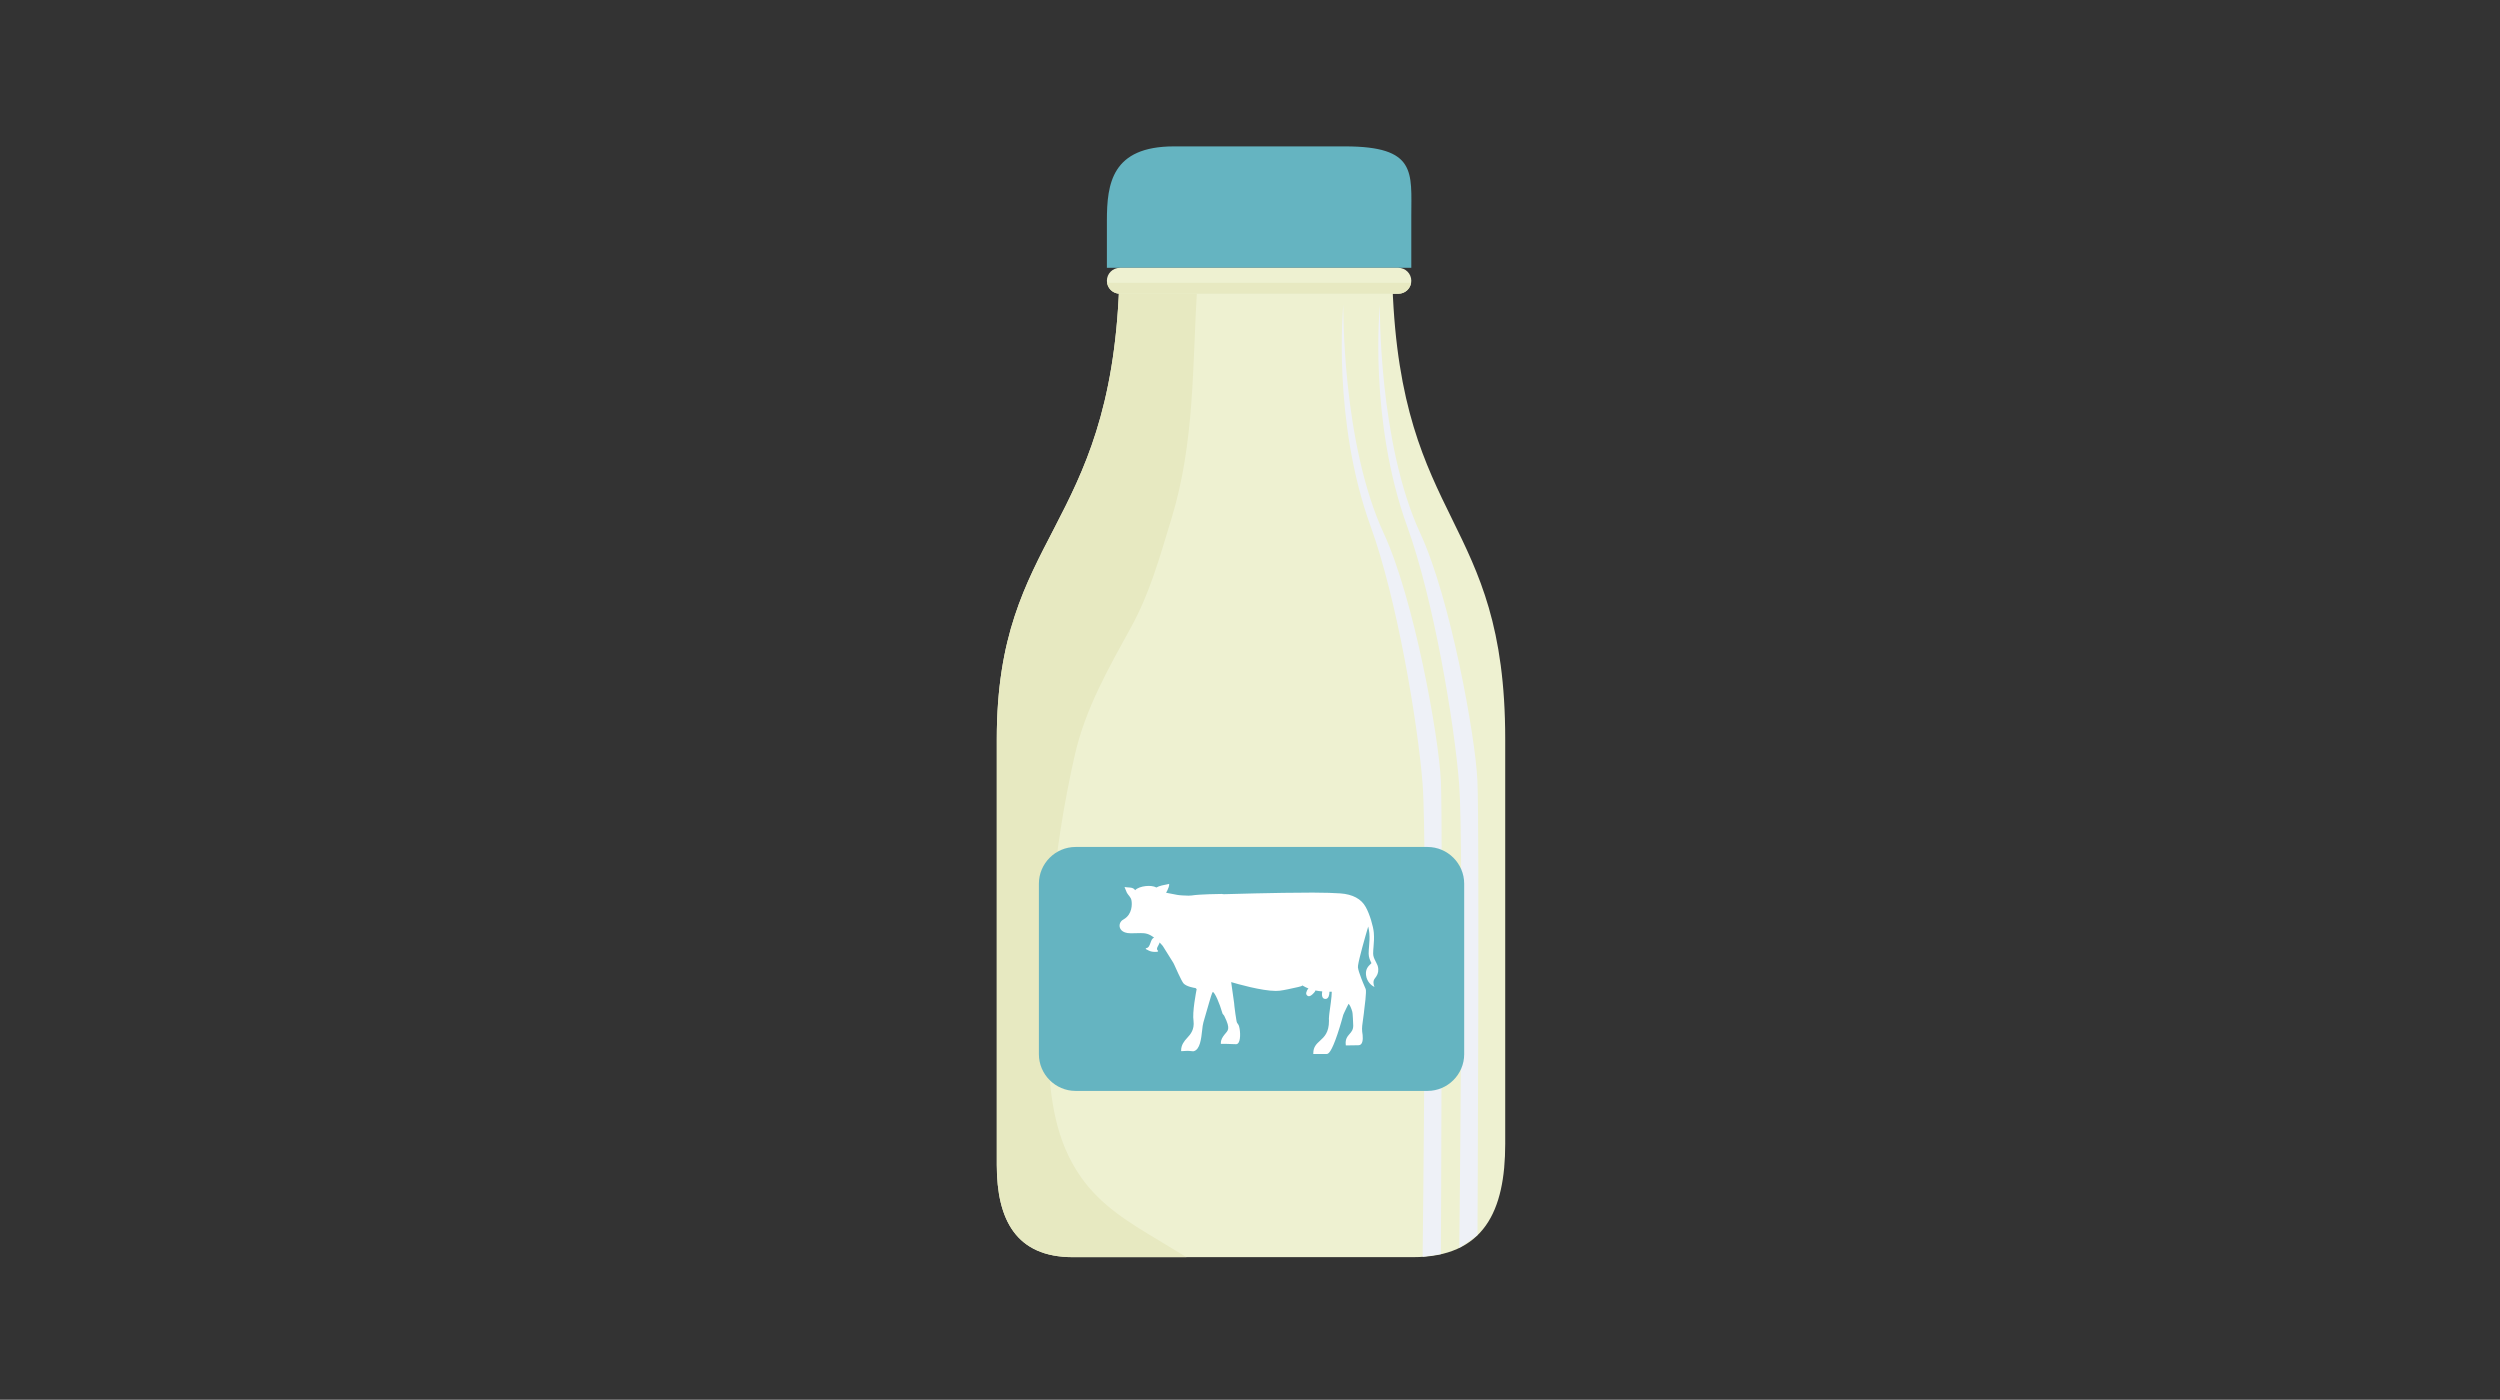 <svg version="1.1" id="Layer_1" xmlns="http://www.w3.org/2000/svg" xmlns:xlink="http://www.w3.org/1999/xlink" x="0px" y="0px"
	 viewBox="0 0 768 430" enable-background="new 0 0 768 430" xml:space="preserve">
<rect x="0" y="0" width="768" height="430" fill="#333333" stroke="none"/>
<g>
	<path fill="#EEF1D1" d="M343.819,87.749c-2.778,75.51-37.605,76.236-37.605,139.275v130.82c0,16.911,5.968,28.352,23.378,28.352
		h104.457c21.887,0,28.353-14.271,28.353-34.818V227.024c0-68.721-32.037-65.145-34.634-139.275H343.819z"/>
	<path fill="#E7E9C1" d="M355.966,381.041c-9.098-5.461-17.756-10.647-23.95-19.503c-7.726-11.045-9.428-23.929-10.016-37.333
		c-1.359-30.99,1.407-62.452,8.164-92.181c3.252-14.312,10.229-26.467,17.204-39.153c5.949-10.82,8.821-21.521,12.446-33.335
		c7.302-23.797,6.459-47.424,7.984-71.787h-23.979c-2.778,75.51-37.605,76.236-37.605,139.275v130.82
		c0,16.911,5.968,28.352,23.378,28.352h34.895C361.582,384.451,358.735,382.703,355.966,381.041z"/>
	<path fill="#EEF1F7" d="M412.66,93.718c0,0-3.482,35.316,8.456,68.146c7.904,21.746,14.425,59.855,15.917,79.089
		c1.484,19.234,0,145.126,0,145.126l5.607-0.8c0,0,0.634-131.511,0-145.38c-0.635-13.869-8.328-56.143-17.546-76.047
		C412.187,135.999,412.66,93.718,412.66,93.718z"/>
	<path fill="#EEF1F7" d="M423.884,93.718c0,0-3.483,35.316,8.454,68.146c7.909,21.746,14.43,59.855,15.918,79.089
		c1.488,19.234,0.031,142.388,0.031,142.388l5.603-3.934c0,0,0.612-125.639-0.022-139.508c-0.638-13.869-8.327-56.143-17.549-76.047
		C423.408,135.999,423.884,93.718,423.884,93.718z"/>
	<path fill="#65B4C1" d="M433.551,82.277h-93.513c0,0,0-8.97,0-14.432c0-11.433,1.492-22.874,20.642-22.874
		c13.183,0,34.819,0,52.478,0c22.135,0,20.394,7.957,20.394,21.389C433.551,75.563,433.551,82.277,433.551,82.277z"/>
	<path fill="#EEF1D1" d="M433.551,86.257c0,2.2-1.783,3.979-3.979,3.979h-85.556c-2.199,0-3.979-1.779-3.979-3.979l0,0
		c0-2.196,1.78-3.979,3.979-3.979h85.556C431.768,82.277,433.551,84.061,433.551,86.257L433.551,86.257z"/>
	<path fill="#E7E9C1" d="M340.1,86.87c0.297,1.906,1.928,3.366,3.917,3.366h85.556c1.986,0,3.62-1.46,3.917-3.366H340.1z"/>
	<path fill="#65B4C1" d="M449.799,323.85c0,6.205-5.075,11.28-11.281,11.28H330.424c-6.202,0-11.276-5.075-11.276-11.28v-52.386
		c0-6.2,5.074-11.276,11.276-11.276h108.094c6.206,0,11.281,5.076,11.281,11.276V323.85z"/>
</g>
<path fill="#FFFFFF" d="M423.404,297.683c-0.049-0.882-0.352-1.46-0.672-2.074c-0.061-0.119-0.123-0.236-0.188-0.364
	c-0.363-0.731-0.705-1.422-0.713-2.276c-0.002-0.723,0.059-1.439,0.125-2.219c0.104-1.208,0.219-2.579,0.082-4.223
	c-0.164-1.943-1.266-5.737-2.49-7.897c-1.375-2.5-4.008-3.907-7.83-4.183c-1.963-0.141-4.619-0.219-7.902-0.231l-1.205-0.003
	c-10.443,0-26.03,0.468-26.638,0.485l-0.713-0.076h-0.015c-0.268,0.002-6.611,0.057-9.211,0.473
	c-0.209,0.034-0.524,0.052-0.935,0.052c-1.183,0-2.763-0.144-2.768-0.146l-0.714-0.097l-3.396-0.654c0,0,0.251-0.428,0.404-0.748
	c0.275-0.578,0.588-1.315,0.551-1.973c-0.03,0.027-0.246,0.069-0.566,0.128c-0.871,0.162-2.527,0.462-3.358,0.981
	c-0.886-0.475-2.091-0.559-3.292-0.436s-2.672,0.578-3.252,1.274c-0.613-1.1-2.254-0.73-3.258-1.006
	c0.055,0.088,0.509,1.363,0.729,1.783c0.35,0.672,1.25,1.378,1.397,2.304c0.241,1.178,0.268,4.283-2.293,5.801
	c-0.797,0.372-1.439,1.198-1.344,2.195c0.047,0.504,0.438,2.15,3.45,2.15c0.674,0,1.272-0.018,1.801-0.035
	c0.428-0.012,0.831-0.024,1.2-0.024c1.489,0,2.557,0.17,4.173,1.42c-1.279,0.241-0.981,3.007-2.418,3.198
	c-0.195,0.024-0.237,0.266-0.047,0.34c0.249,0.094,0.814,0.499,1.481,0.674c0.79,0.204,1.698,0.165,2.057,0.066
	c0.119-0.031,0.185-0.209,0.079-0.295c-0.777-0.615,0.236-1.59,0.445-2.281c0.027-0.083,0.042-0.167,0.047-0.248
	c0.047,0.047,0.091,0.091,0.141,0.138c0.088,0.086,0.258,0.266,0.258,0.266l0.583,0.652l3.27,5.233l0.298,0.607
	c0.224,0.507,2.202,4.987,2.807,5.669c0.893,1.001,3.238,1.387,3.718,1.456l0.329,0.322c-0.154,0.805-1.399,7.131-0.959,9.785
	c0.305,2.571-0.854,4.04-1.976,5.221c-0.9,0.952-1.833,2.18-1.833,3.797v0.246h0.246c0.75,0,1.6-0.146,2.28-0.064
	c0.488,0.059,0.871,0.104,1.12,0.104c0.062,0,0.116-0.003,0.182-0.013c1.99-0.455,2.342-3.87,2.625-6.417
	c0.106-0.969,0.209-1.884,0.387-2.442c0,0,1.38-4.778,1.707-5.91c0.387-1.339,0.911-3.154,1.184-3.472
	c0.642,0.251,2.032,3.358,2.984,6.67l0.015,0.05l0.035,0.042c0.169,0.196,0.361,0.436,0.457,0.562l0.052,0.109
	c2.087,4.233,1.033,4.396,0.018,5.742c-0.537,0.711-1.09,1.444-1.09,2.549v0.246h0.246c1.521,0,2.327,0.037,2.975,0.068
	c0.475,0.022,0.886,0.042,1.448,0.042c0.219,0,0.532-0.083,0.783-0.484c0.757-1.198,0.462-4.427,0-5.396
	c-0.392-0.717-0.529-0.44-0.687-1.545c-0.057-0.382-0.111-0.775-0.183-1.177l-0.11-0.677c-0.278-1.803-0.396-3.354-0.399-3.38
	l-0.903-6.415c1.774,0.527,9.362,2.709,13.741,2.709c0.436,0,0.832-0.021,1.18-0.066c1.451-0.185,3.447-0.632,5.559-1.106
	c0.023-0.005,0.115-0.027,0.232-0.057c0.258-0.063,0.639-0.16,0.709-0.194c0.172-0.052,0.352-0.123,0.455-0.256
	c0.307,0.187,0.623,0.356,0.932,0.514c0.309,0.158,0.623,0.296,0.941,0.419c-0.35,0.282-0.588,0.893-0.682,1.255
	c-0.127,0.475,0.143,0.954,0.617,1.09c0.494,0.14,1.014-0.298,1.344-0.605c0.189-0.178,0.818-0.771,0.855-1.132
	c0.689,0.138,1.387,0.227,2.092,0.283c-0.162,0.915-0.207,2.361,1.035,2.325c0.959-0.027,1.203-1.4,1.182-2.223
	c0.238,0.003,0.477,0.006,0.713,0.008c-0.008,0.47-0.039,0.975-0.084,1.493c-0.1,1.135-0.27,2.338-0.418,3.394
	c-0.084,0.592-0.162,1.166-0.229,1.692l-0.076,0.682c-0.082,0.772-0.096,1.302-0.049,1.66c0.004,3.607-1.455,4.938-2.744,6.114
	c-1.066,0.972-2.074,1.89-2.074,3.841v0.246h4.111c0.545,0,1.479-0.632,3.316-6.097c0.947-2.814,1.705-5.664,1.777-5.927
	l0.297-0.675c0.346-0.743,1.018-2.155,1.328-2.714c0.367,0.254,0.867,1.383,1.152,2.438l0.094,0.635
	c0.002,0.024,0.191,2.517,0.191,3.634c0,1.265-0.545,1.895-1.125,2.56c-0.668,0.77-1.359,1.566-1.17,3.294l0.023,0.219h0.223
	c1.074,0,1.705-0.017,2.262-0.032c0.449-0.014,0.838-0.024,1.379-0.024c0.357,0,0.652-0.136,0.877-0.398
	c0.639-0.761,0.506-2.485,0.281-3.784c-0.127-1.127,0.064-2.411,0.266-3.771c0.094-0.63,0.191-1.282,0.258-1.932l0.07-0.674
	c0.135-0.994,0.795-5.994,0.49-6.702l-0.121-0.28c-0.193-0.451-0.486-1.132-0.797-1.888c-0.135-0.324-0.168-0.428-0.189-0.504
	c-0.031-0.108-0.057-0.18-0.191-0.453c-0.631-1.624-1-2.812-1.09-3.53c-0.016-0.121-0.004-0.325,0.033-0.598
	c0.311-2.195,2.197-8.823,3.125-11.955c0.18,0.787,0.305,1.508,0.35,2.015c0.127,1.528,0.02,2.778-0.084,4.001
	c-0.068,0.795-0.133,1.543-0.129,2.33c0.008,1.176,0.441,2.044,0.859,2.891l0.006,0.01c-0.09,0.099-0.199,0.207-0.326,0.325
	c-0.613,0.593-1.547,1.486-1.355,3.297c0.244,2.271,1.969,3.331,2.043,3.376l0.557,0.334l-0.195-0.62
	c-0.004-0.013-0.357-1.153,0.254-1.929C423.066,299.678,423.471,298.912,423.404,297.683z"/>
</svg>
